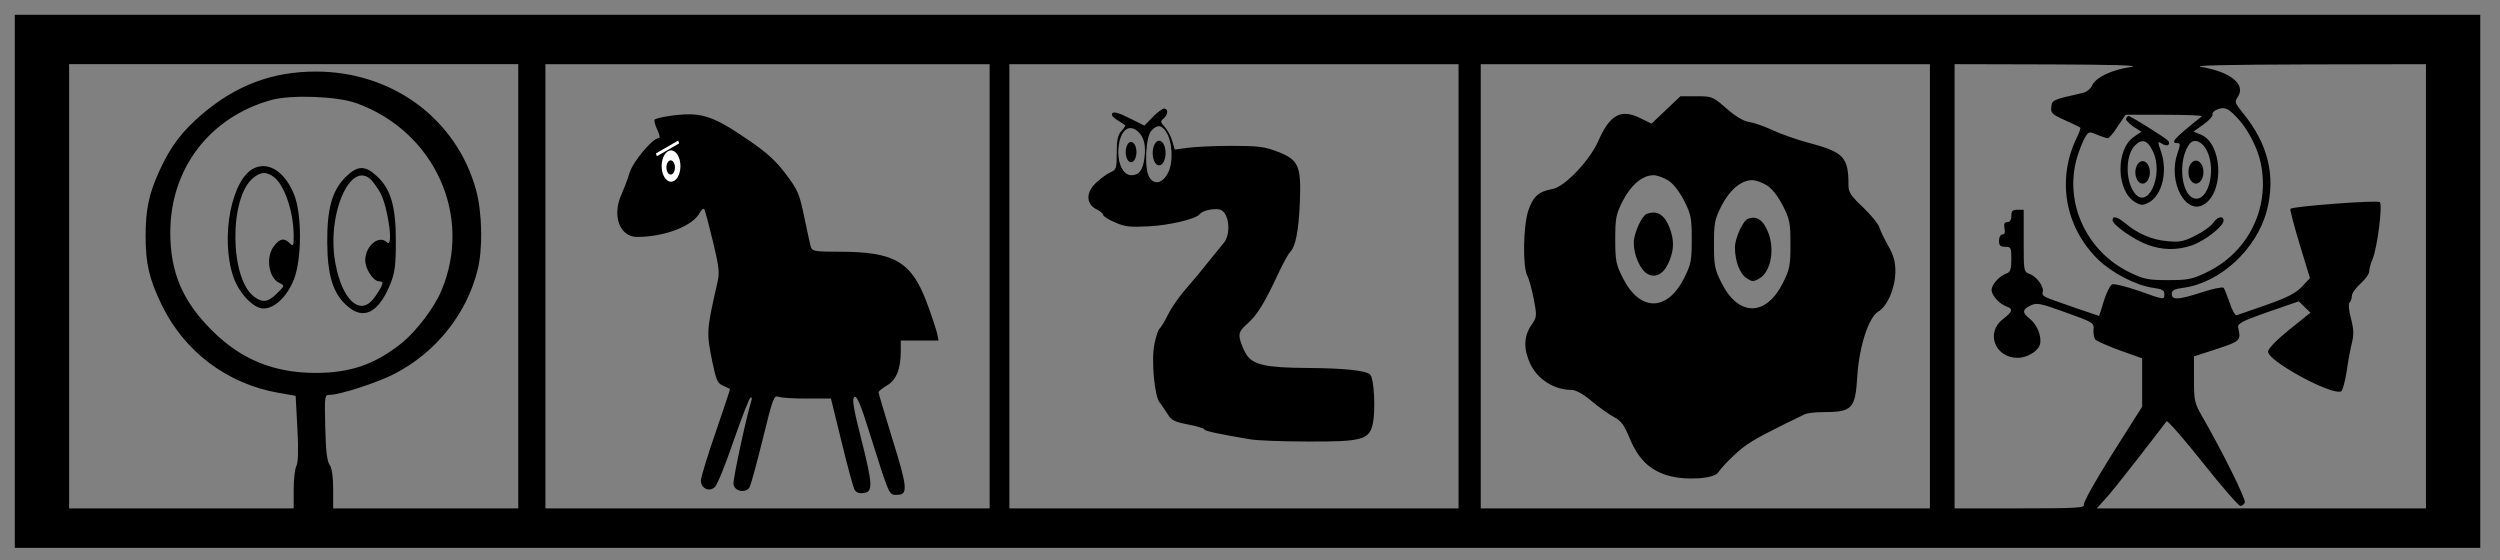 <?xml version="1.0" encoding="UTF-8" standalone="no"?>
<svg
   xmlns:dc="http://purl.org/dc/elements/1.1/"
   xmlns:cc="http://creativecommons.org/ns#"
   xmlns:rdf="http://www.w3.org/1999/02/22-rdf-syntax-ns#"
   xmlns:svg="http://www.w3.org/2000/svg"
   xmlns="http://www.w3.org/2000/svg"
   xmlns:sodipodi="http://sodipodi.sourceforge.net/DTD/sodipodi-0.dtd"
   xmlns:inkscape="http://www.inkscape.org/namespaces/inkscape"
   version="1.0"
   width="1013pt"
   height="227pt"
   viewBox="0 0 1013 227"
   preserveAspectRatio="xMidYMid meet"
   id="svg3767"
   sodipodi:docname="Logo.svg"
   inkscape:version="0.92.4 (5da689c313, 2019-01-14)">
  <rect x="0" y="0" width="1013" height="227" fill="#808080" stroke="none"/>
  <defs
     id="defs3771" />
  <sodipodi:namedview
     pagecolor="#ffffff"
     bordercolor="#666666"
     borderopacity="1"
     objecttolerance="10"
     gridtolerance="10"
     guidetolerance="10"
     inkscape:pageopacity="0"
     inkscape:pageshadow="2"
     inkscape:window-width="1920"
     inkscape:window-height="1017"
     id="namedview3769"
     showgrid="false"
     inkscape:zoom="0.92402034"
     inkscape:cx="738.31322"
     inkscape:cy="160.03369"
     inkscape:window-x="1912"
     inkscape:window-y="-8"
     inkscape:window-maximized="1"
     inkscape:current-layer="svg3767" />
  <g
     transform="translate(0,227) scale(0.1,-0.1)"
     fill="#000000"
     stroke="none"
     id="g3765"
     style="fill:#000000">
    <path
       d="M60 1130 l0 -1080 4995 0 4995 0 0 1080 0 1080 -4995 0 -4995 0 0 -1080z m2040 -20 l0 -900 -375 0 -375 0 0 78 c0 51 -5 84 -14 98 -11 15 -16 58 -18 152 -3 129 -3 132 18 132 41 0 198 51 264 86 167 87 290 241 335 419 22 87 19 234 -6 325 -79 288 -339 480 -649 480 -175 0 -320 -54 -458 -170 -83 -70 -131 -133 -176 -232 -42 -92 -56 -156 -56 -263 0 -114 14 -174 65 -280 92 -190 266 -321 475 -357 l68 -12 7 -132 c5 -89 3 -138 -4 -152 -6 -11 -11 -55 -11 -96 l0 -76 -455 0 -455 0 0 900 0 900 910 0 910 0 0 -900z m1910 0 l0 -900 -900 0 -900 0 0 900 0 900 900 0 900 0 0 -900z m1900 0 l0 -900 -910 0 -910 0 0 900 0 900 910 0 910 0 0 -900z m1910 0 l0 -900 -910 0 -910 0 0 900 0 900 910 0 910 0 0 -900z m817 889 c-79 -11 -144 -42 -159 -74 -6 -14 -23 -28 -37 -31 -124 -28 -126 -29 -129 -57 -3 -25 2 -30 55 -54 32 -14 60 -28 62 -30 3 -2 -4 -20 -14 -41 -82 -169 -48 -362 87 -494 56 -54 152 -104 221 -114 37 -5 47 -10 47 -25 0 -25 1 -25 -105 13 -50 17 -98 29 -106 26 -8 -3 -24 -33 -34 -67 -10 -34 -19 -61 -20 -61 -2 0 -165 56 -202 70 -21 8 -30 16 -26 26 7 20 -23 63 -53 74 -24 9 -24 11 -24 135 l0 125 -25 0 c-20 0 -25 -5 -25 -25 0 -16 -6 -25 -16 -25 -12 0 -15 -7 -12 -25 4 -17 1 -25 -8 -25 -8 0 -14 -11 -14 -25 0 -20 5 -25 25 -25 23 0 25 -3 25 -50 0 -39 -4 -52 -17 -57 -31 -10 -63 -46 -63 -68 0 -22 32 -58 63 -68 25 -9 21 -21 -18 -51 -70 -54 -31 -156 60 -156 39 0 84 27 91 55 8 32 -12 80 -42 104 -31 24 -30 37 4 53 24 12 38 10 142 -28 112 -40 115 -42 113 -69 -1 -16 2 -34 7 -41 6 -6 51 -26 100 -44 l90 -32 0 -98 0 -98 -121 -191 c-70 -111 -118 -198 -115 -206 5 -13 -31 -15 -259 -15 l-265 0 0 900 0 900 388 -1 c254 -1 367 -4 329 -10z m1193 -889 l0 -900 -667 0 -667 0 30 33 c17 17 79 95 139 172 59 77 111 143 114 148 4 4 70 -71 147 -168 76 -96 145 -175 152 -175 7 0 15 6 18 14 5 13 -91 207 -173 349 -31 54 -33 64 -33 150 l0 93 93 30 c96 32 98 34 86 87 -3 16 16 26 121 63 l125 43 23 -23 24 -23 -86 -69 c-54 -44 -85 -76 -86 -89 0 -38 255 -177 296 -161 6 2 16 39 23 83 6 43 16 96 22 118 7 30 6 54 -5 95 -9 34 -11 59 -5 65 5 5 9 17 9 27 0 10 16 32 35 49 19 17 35 39 35 49 0 10 6 33 14 51 19 46 41 218 29 230 -9 9 -352 -17 -362 -27 -3 -2 14 -67 37 -143 l42 -138 -32 -34 c-25 -27 -59 -44 -143 -74 -60 -21 -115 -40 -121 -42 -7 -3 -19 19 -29 49 -10 29 -21 57 -25 62 -5 4 -44 -4 -87 -18 -95 -31 -123 -33 -123 -7 0 15 10 20 48 25 150 21 296 157 337 312 37 141 5 271 -95 394 -35 43 -36 47 -22 68 33 50 -30 101 -149 121 -36 6 108 9 429 10 l482 1 0 -900z m-8386 742 c318 -115 473 -458 344 -761 -29 -69 -102 -164 -160 -211 -109 -87 -209 -121 -349 -121 -168 0 -302 54 -419 171 -120 119 -170 236 -170 398 0 259 160 468 410 537 81 22 266 15 344 -13z m7628 -67 c34 -37 70 -105 84 -157 49 -187 -40 -379 -216 -462 -58 -28 -75 -31 -155 -31 -80 0 -97 3 -155 31 -176 85 -267 283 -214 465 9 30 23 66 32 81 15 26 17 26 50 12 19 -8 38 -14 43 -14 5 0 23 21 40 48 l32 47 158 0 c87 0 155 -3 151 -6 -115 -92 -130 -109 -98 -109 11 0 11 -7 -1 -42 -41 -119 38 -259 114 -202 77 58 65 243 -18 278 l-31 13 41 29 c22 16 39 34 36 41 -2 6 8 16 23 21 28 10 44 2 84 -43z m-130 -125 c37 -73 10 -195 -42 -195 -61 0 -80 155 -27 223 18 22 51 9 69 -28z"
       id="path3745"
       style="fill:#000000" />
    <path
       d="M2712 1800 c-29 -4 -56 -11 -59 -14 -4 -3 1 -22 10 -41 11 -24 13 -35 5 -35 -24 0 -103 -95 -117 -140 -7 -25 -22 -63 -32 -86 -40 -87 -9 -174 63 -174 112 0 227 45 254 99 7 12 14 18 18 13 3 -5 19 -65 35 -131 27 -114 28 -126 15 -179 -41 -181 -42 -190 -17 -311 15 -72 21 -85 43 -94 14 -6 26 -12 28 -13 1 -1 -25 -79 -58 -175 -33 -95 -60 -184 -60 -196 0 -33 35 -48 57 -26 10 10 45 96 77 191 33 94 63 172 68 172 4 0 6 -6 3 -12 -19 -59 -76 -322 -73 -340 4 -30 52 -38 66 -11 5 10 29 98 53 195 41 167 45 177 64 170 11 -4 63 -7 116 -7 l96 0 43 -175 c23 -96 47 -183 52 -193 6 -12 18 -17 36 -15 40 4 39 32 -8 218 -33 129 -38 165 -28 171 10 7 25 -28 61 -144 83 -262 78 -252 112 -252 45 0 43 28 -20 229 -30 98 -55 182 -55 186 0 5 15 17 34 28 38 23 56 66 56 140 l0 42 76 0 77 0 -6 30 c-4 16 -22 72 -42 125 -62 165 -131 205 -354 205 -96 0 -110 2 -115 18 -3 9 -15 64 -27 122 -20 96 -26 110 -75 175 -41 54 -77 87 -152 138 -149 102 -194 115 -320 97z"
       id="path3747"
       style="fill:#000000" />
    <path
       d="M4671 1796 l-34 -35 -60 30 c-39 20 -63 27 -69 21 -7 -7 0 -16 18 -28 16 -10 31 -19 33 -21 2 -2 -4 -12 -15 -24 -15 -16 -19 -36 -19 -89 0 -62 -2 -68 -25 -78 -14 -6 -40 -25 -58 -42 -43 -39 -42 -87 1 -108 15 -7 27 -18 27 -23 0 -5 21 -19 48 -30 39 -18 62 -20 137 -16 84 4 192 30 206 49 12 17 70 27 89 16 32 -20 37 -98 9 -132 -5 -6 -33 -40 -62 -76 -28 -36 -60 -74 -70 -85 -47 -53 -76 -94 -97 -135 -12 -25 -27 -48 -31 -51 -5 -3 -15 -31 -21 -62 -14 -64 0 -214 21 -238 7 -8 20 -28 31 -45 16 -27 27 -33 84 -44 36 -7 66 -16 66 -20 0 -6 55 -18 185 -40 28 -5 133 -9 235 -9 220 -1 249 7 263 74 11 54 5 181 -11 197 -17 17 -104 26 -254 27 -170 1 -221 13 -248 55 -11 18 -23 47 -26 63 -5 25 0 34 34 65 38 34 67 82 128 213 16 33 34 66 41 73 23 23 35 86 40 202 6 149 -5 173 -92 206 -51 20 -79 23 -185 23 -69 0 -149 -4 -178 -8 l-52 -7 -10 34 c-5 19 -19 45 -30 57 -18 20 -19 23 -5 35 18 15 20 40 2 40 -7 0 -28 -15 -46 -34z m54 -60 c26 -39 30 -124 8 -166 -22 -43 -56 -51 -76 -18 -21 34 -15 162 8 188 24 26 41 25 60 -4z m-111 -2 c22 -21 30 -57 23 -105 -6 -49 -22 -69 -53 -69 -34 0 -57 50 -52 111 7 73 44 101 82 63z"
       id="path3749"
       style="fill:#000000" />
    <path
       d="M6750 1824 l-58 -55 -41 20 c-82 42 -127 19 -176 -93 -35 -78 -136 -184 -185 -192 -55 -10 -77 -29 -97 -86 -21 -63 -24 -229 -4 -266 7 -13 18 -55 26 -94 13 -70 13 -72 -11 -107 -30 -45 -31 -96 -3 -156 30 -63 97 -105 168 -105 16 0 47 -17 81 -46 30 -25 71 -54 90 -64 28 -14 41 -32 64 -87 35 -84 81 -128 155 -150 72 -21 190 -13 204 14 6 10 33 40 61 66 49 47 84 68 212 131 32 16 67 33 76 37 10 5 42 9 72 9 122 0 134 12 142 149 8 118 46 235 84 258 38 22 70 97 70 164 0 38 -7 65 -29 103 -16 28 -32 62 -36 75 -4 14 -34 50 -66 81 -50 47 -59 61 -59 90 0 114 -19 133 -160 171 -47 12 -111 35 -144 50 -32 15 -75 31 -96 34 -26 4 -57 23 -95 56 -55 48 -58 49 -121 49 l-65 0 -59 -56z m11 -286 c21 -14 45 -46 64 -83 27 -54 30 -69 30 -155 0 -86 -3 -101 -30 -155 -69 -139 -181 -139 -250 0 -27 54 -30 69 -30 155 0 86 3 101 30 155 33 65 80 105 125 105 15 0 42 -10 61 -22z m400 -20 c21 -14 45 -46 64 -83 27 -54 30 -69 30 -155 0 -86 -3 -101 -30 -155 -69 -139 -181 -139 -250 0 -27 54 -30 69 -30 155 0 86 3 101 30 155 33 65 80 105 125 105 15 0 42 -10 61 -22z"
       id="path3751"
       style="fill:#000000" />
    <path
       d="M6672 1403 c-20 -8 -52 -79 -52 -117 0 -50 27 -111 56 -126 34 -19 68 2 88 52 20 49 20 87 0 138 -21 52 -51 69 -92 53z"
       id="path3753"
       style="fill:#000000" />
    <path
       d="M7082 1383 c-20 -8 -52 -79 -52 -115 0 -55 19 -107 47 -125 22 -15 28 -15 51 -2 47 26 65 117 36 189 -20 50 -47 67 -82 53z"
       id="path3755"
       style="fill:#000000" />
    <path
       d="M1033 1590 c-94 -39 -142 -283 -87 -443 23 -66 81 -127 122 -127 45 0 96 49 123 118 32 82 33 262 1 343 -36 90 -100 134 -159 109z m75 -36 c44 -31 82 -142 82 -240 0 -41 -1 -44 -16 -30 -22 23 -40 20 -63 -10 -36 -45 -23 -131 22 -151 21 -10 21 -11 -10 -41 -35 -36 -58 -40 -91 -16 -102 71 -105 405 -5 484 31 24 51 25 81 4z"
       id="path3757"
       style="fill:#000000" />
    <path
       d="M1400 1552 c-55 -55 -75 -128 -74 -267 1 -132 24 -205 80 -254 67 -60 128 -29 176 89 18 46 22 74 22 175 0 142 -22 213 -80 264 -47 42 -77 40 -124 -7z m107 -14 c11 -13 27 -36 36 -53 31 -63 52 -224 25 -197 -32 32 -88 -14 -88 -73 0 -35 33 -85 56 -85 8 0 14 -3 14 -6 0 -11 -23 -50 -43 -72 -54 -58 -120 7 -147 146 -40 200 62 433 147 340z"
       id="path3759"
       style="fill:#000000" />
    <path
       d="M8615 1790 c-3 -5 10 -19 28 -32 l34 -22 -30 -20 c-76 -52 -72 -222 6 -266 24 -13 30 -13 55 0 53 30 76 125 49 204 -15 44 -15 45 3 34 20 -13 36 -6 26 11 -6 9 -152 101 -161 101 -2 0 -7 -4 -10 -10z m107 -130 c50 -98 -22 -251 -77 -166 -34 52 -31 150 6 187 28 28 51 21 71 -21z"
       id="path3761"
       style="fill:#000000" />
    <path
       d="M8560 1378 c1 -19 82 -77 140 -99 61 -23 121 -24 182 -3 50 17 128 77 128 100 0 22 -26 16 -43 -10 -9 -13 -41 -36 -72 -51 -47 -24 -64 -27 -114 -22 -61 5 -119 30 -169 72 -33 27 -52 32 -52 13z"
       id="path3763"
       style="fill:#000000" />
  </g>
  <ellipse
     style="fill:#ffffff;stroke-width:0.75"
     id="path3773"
     cx="271.906"
     cy="67.289"
     rx="3.805"
     ry="6.341" />
  <rect
     style="fill:#ffffff;stroke-width:0.896"
     id="rect3777"
     width="10.415"
     height="1.208"
     x="234.912"
     y="190.076"
     ry="0"
     transform="matrix(0.866,-0.5,0.328,0.945,0,0)" />
  <ellipse
     style="fill:#000000;stroke-width:0.75"
     id="path3781"
     cx="271.759"
     cy="67.858"
     rx="1.722"
     ry="2.888" />
  <ellipse
     style="fill:#000000;stroke-width:0.75"
     id="path3783"
     cx="458.313"
     cy="61.622"
     rx="2.181"
     ry="4.109" />
  <ellipse
     style="fill:#000000;stroke-width:0.75"
     id="path3785"
     cx="469.678"
     cy="62.003"
     rx="2.613"
     ry="4.997" />
  <ellipse
     style="fill:#000000;stroke-width:0.75"
     id="path3787"
     cx="868.183"
     cy="69.84"
     rx="2.942"
     ry="4.566" />
  <ellipse
     style="fill:#000000;stroke-width:0.75"
     id="path3789"
     cx="889.794"
     cy="69.739"
     rx="3.044"
     ry="4.667" />
</svg>
